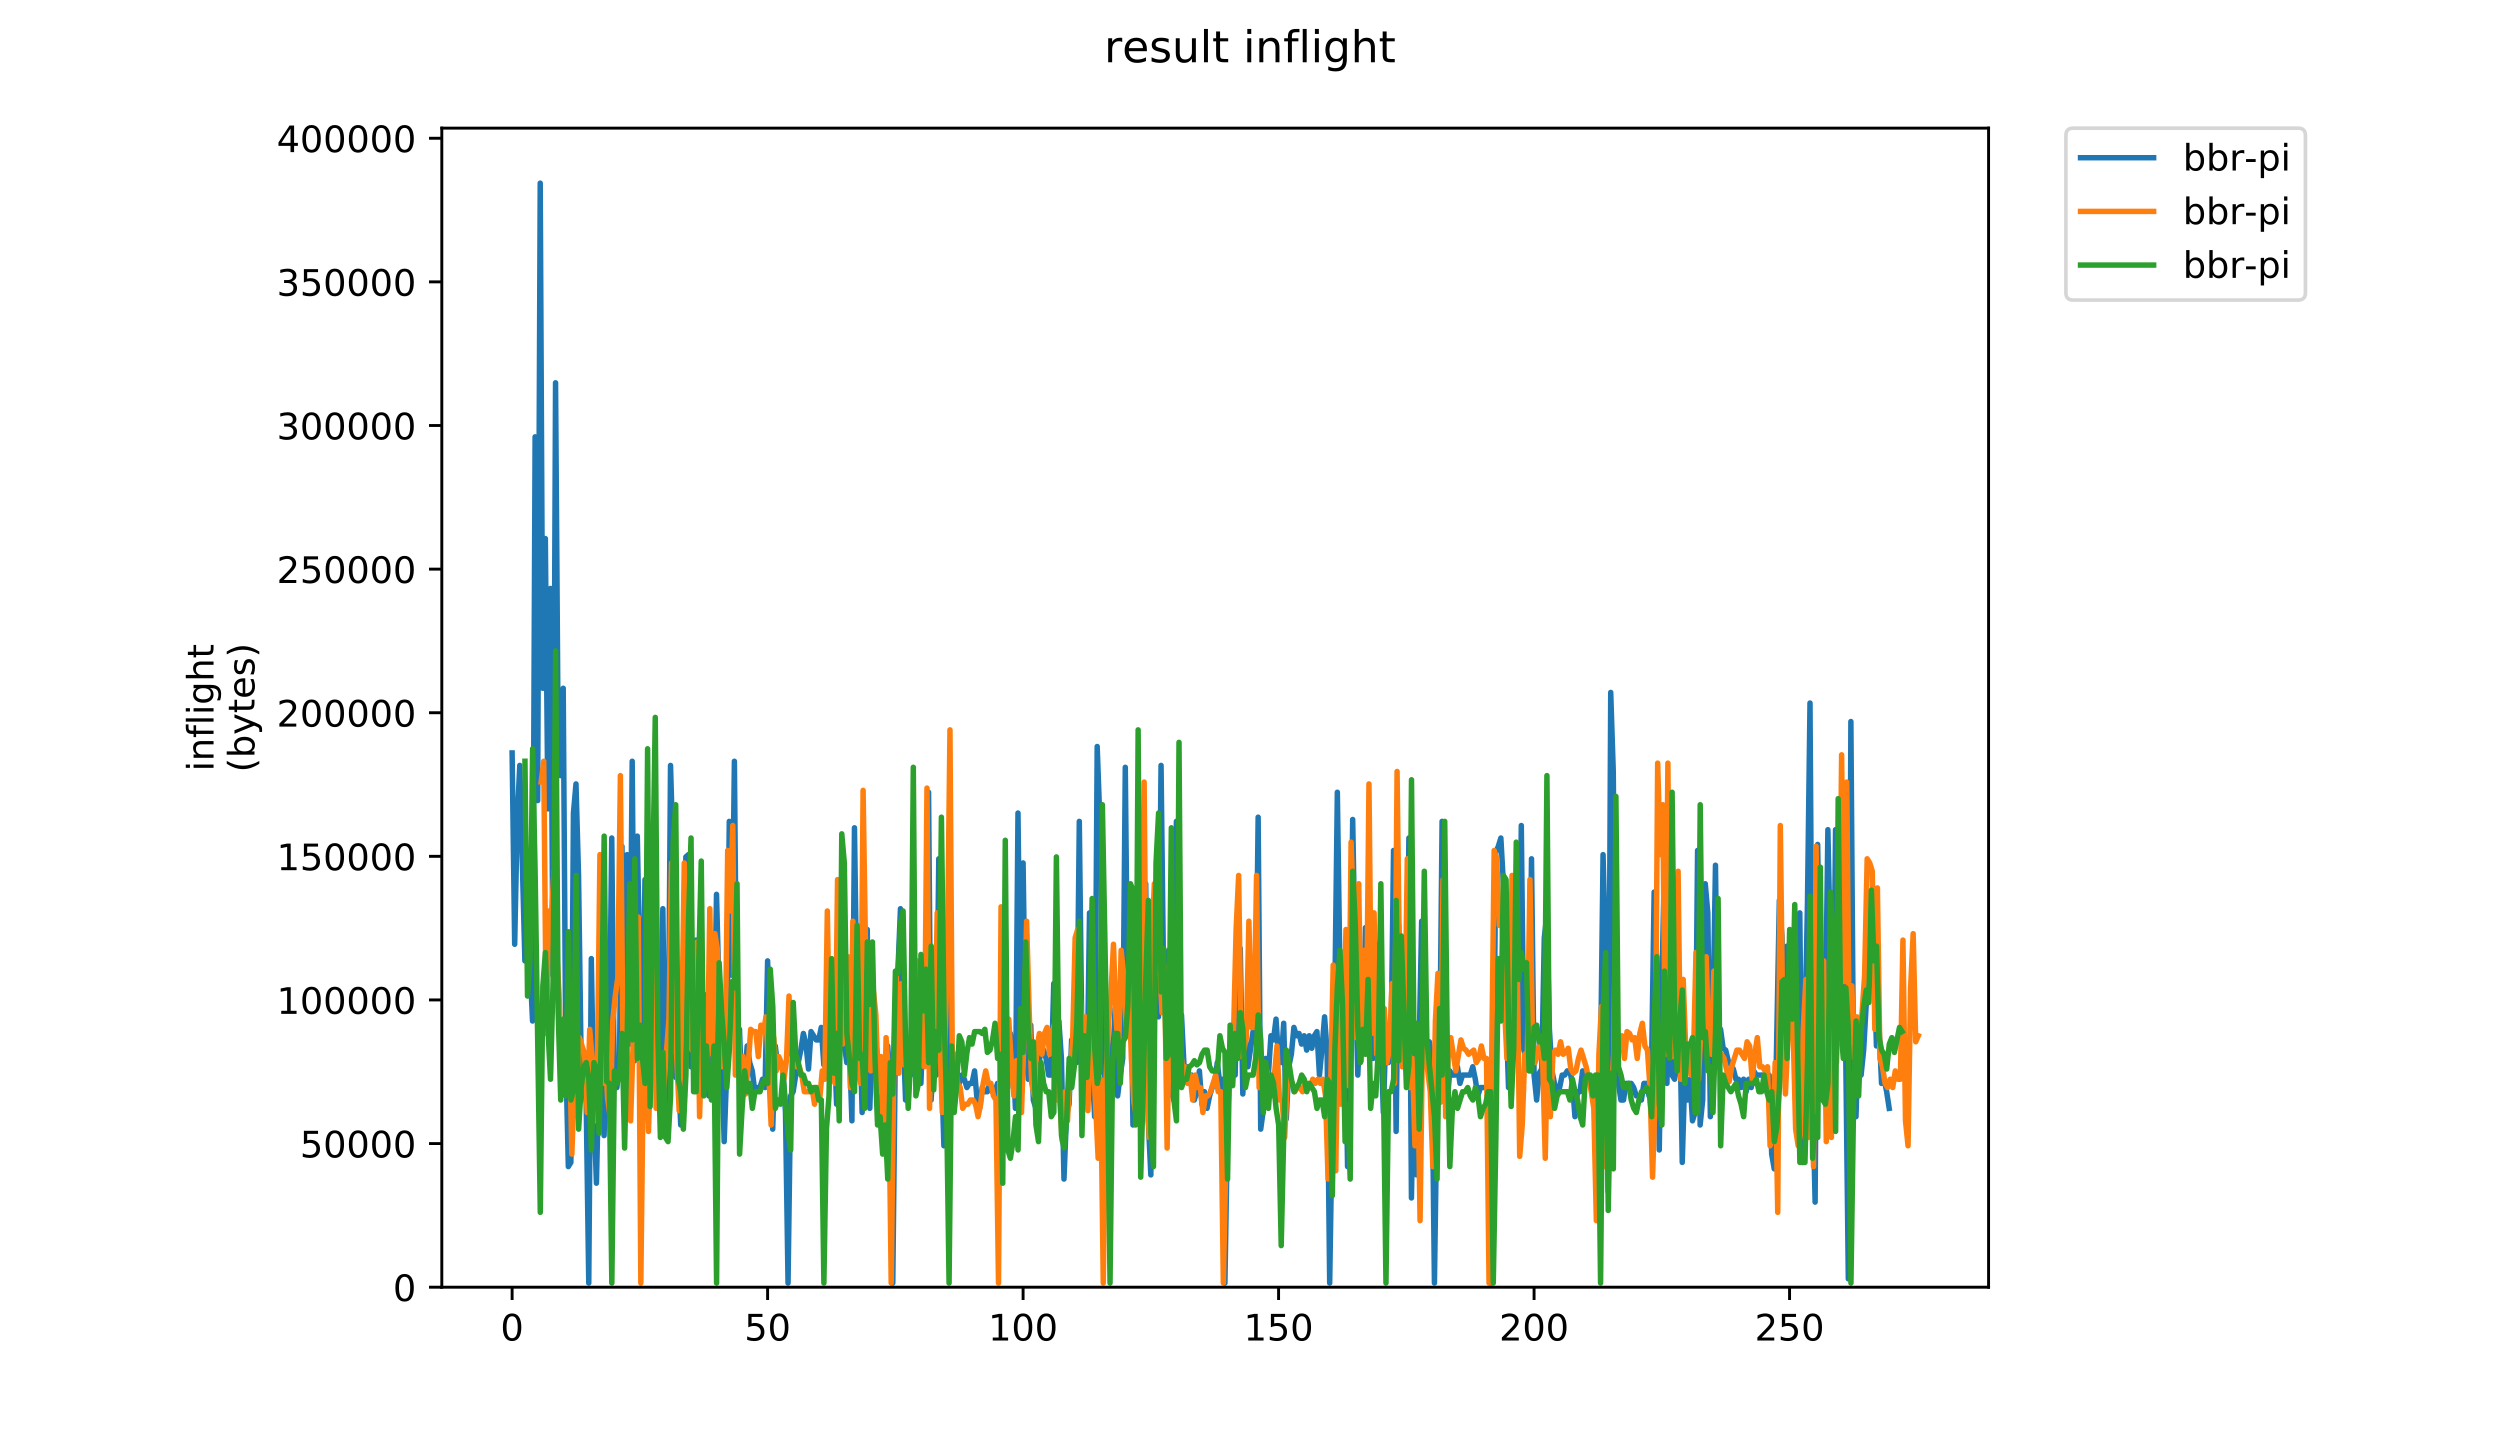 <?xml version="1.0" encoding="utf-8" standalone="no"?>
<!DOCTYPE svg PUBLIC "-//W3C//DTD SVG 1.1//EN"
  "http://www.w3.org/Graphics/SVG/1.1/DTD/svg11.dtd">
<!-- Created with matplotlib (https://matplotlib.org/) -->
<svg height="396pt" version="1.1" viewBox="0 0 684 396" width="684pt" xmlns="http://www.w3.org/2000/svg" xmlns:xlink="http://www.w3.org/1999/xlink">
 <defs>
  <style type="text/css">
*{stroke-linecap:butt;stroke-linejoin:round;}
  </style>
 </defs>
 <g id="figure_1">
  <g id="patch_1">
   <path d="M 0 396 
L 684 396 
L 684 0 
L 0 0 
z
" style="fill:#ffffff;"/>
  </g>
  <g id="axes_1">
   <g id="patch_2">
    <path d="M 120.879 352.174 
L 544.074 352.174 
L 544.074 35.062 
L 120.879 35.062 
z
" style="fill:#ffffff;"/>
   </g>
   <g id="matplotlib.axis_1">
    <g id="xtick_1">
     <g id="line2d_1">
      <defs>
       <path d="M 0 0 
L 0 3.5 
" id="m2374651d9a" style="stroke:#000000;stroke-width:0.8;"/>
      </defs>
      <g>
       <use style="stroke:#000000;stroke-width:0.8;" x="140.115" xlink:href="#m2374651d9a" y="352.174"/>
      </g>
     </g>
     <g id="text_1">
      <!-- 0 -->
      <defs>
       <path d="M 31.781 66.406 
Q 24.172 66.406 20.328 58.906 
Q 16.5 51.422 16.5 36.375 
Q 16.5 21.391 20.328 13.891 
Q 24.172 6.391 31.781 6.391 
Q 39.453 6.391 43.281 13.891 
Q 47.125 21.391 47.125 36.375 
Q 47.125 51.422 43.281 58.906 
Q 39.453 66.406 31.781 66.406 
z
M 31.781 74.219 
Q 44.047 74.219 50.516 64.516 
Q 56.984 54.828 56.984 36.375 
Q 56.984 17.969 50.516 8.266 
Q 44.047 -1.422 31.781 -1.422 
Q 19.531 -1.422 13.062 8.266 
Q 6.594 17.969 6.594 36.375 
Q 6.594 54.828 13.062 64.516 
Q 19.531 74.219 31.781 74.219 
z
" id="DejaVuSans-48"/>
      </defs>
      <g transform="translate(136.933 366.773)scale(0.1 -0.1)">
       <use xlink:href="#DejaVuSans-48"/>
      </g>
     </g>
    </g>
    <g id="xtick_2">
     <g id="line2d_2">
      <g>
       <use style="stroke:#000000;stroke-width:0.8;" x="210.017" xlink:href="#m2374651d9a" y="352.174"/>
      </g>
     </g>
     <g id="text_2">
      <!-- 50 -->
      <defs>
       <path d="M 10.797 72.906 
L 49.516 72.906 
L 49.516 64.594 
L 19.828 64.594 
L 19.828 46.734 
Q 21.969 47.469 24.109 47.828 
Q 26.266 48.188 28.422 48.188 
Q 40.625 48.188 47.75 41.5 
Q 54.891 34.812 54.891 23.391 
Q 54.891 11.625 47.562 5.094 
Q 40.234 -1.422 26.906 -1.422 
Q 22.312 -1.422 17.547 -0.641 
Q 12.797 0.141 7.719 1.703 
L 7.719 11.625 
Q 12.109 9.234 16.797 8.062 
Q 21.484 6.891 26.703 6.891 
Q 35.156 6.891 40.078 11.328 
Q 45.016 15.766 45.016 23.391 
Q 45.016 31 40.078 35.438 
Q 35.156 39.891 26.703 39.891 
Q 22.75 39.891 18.812 39.016 
Q 14.891 38.141 10.797 36.281 
z
" id="DejaVuSans-53"/>
      </defs>
      <g transform="translate(203.654 366.773)scale(0.1 -0.1)">
       <use xlink:href="#DejaVuSans-53"/>
       <use x="63.623" xlink:href="#DejaVuSans-48"/>
      </g>
     </g>
    </g>
    <g id="xtick_3">
     <g id="line2d_3">
      <g>
       <use style="stroke:#000000;stroke-width:0.8;" x="279.918" xlink:href="#m2374651d9a" y="352.174"/>
      </g>
     </g>
     <g id="text_3">
      <!-- 100 -->
      <defs>
       <path d="M 12.406 8.297 
L 28.516 8.297 
L 28.516 63.922 
L 10.984 60.406 
L 10.984 69.391 
L 28.422 72.906 
L 38.281 72.906 
L 38.281 8.297 
L 54.391 8.297 
L 54.391 0 
L 12.406 0 
z
" id="DejaVuSans-49"/>
      </defs>
      <g transform="translate(270.375 366.773)scale(0.1 -0.1)">
       <use xlink:href="#DejaVuSans-49"/>
       <use x="63.623" xlink:href="#DejaVuSans-48"/>
       <use x="127.246" xlink:href="#DejaVuSans-48"/>
      </g>
     </g>
    </g>
    <g id="xtick_4">
     <g id="line2d_4">
      <g>
       <use style="stroke:#000000;stroke-width:0.8;" x="349.82" xlink:href="#m2374651d9a" y="352.174"/>
      </g>
     </g>
     <g id="text_4">
      <!-- 150 -->
      <g transform="translate(340.277 366.773)scale(0.1 -0.1)">
       <use xlink:href="#DejaVuSans-49"/>
       <use x="63.623" xlink:href="#DejaVuSans-53"/>
       <use x="127.246" xlink:href="#DejaVuSans-48"/>
      </g>
     </g>
    </g>
    <g id="xtick_5">
     <g id="line2d_5">
      <g>
       <use style="stroke:#000000;stroke-width:0.8;" x="419.722" xlink:href="#m2374651d9a" y="352.174"/>
      </g>
     </g>
     <g id="text_5">
      <!-- 200 -->
      <defs>
       <path d="M 19.188 8.297 
L 53.609 8.297 
L 53.609 0 
L 7.328 0 
L 7.328 8.297 
Q 12.938 14.109 22.625 23.891 
Q 32.328 33.688 34.812 36.531 
Q 39.547 41.844 41.422 45.531 
Q 43.312 49.219 43.312 52.781 
Q 43.312 58.594 39.234 62.25 
Q 35.156 65.922 28.609 65.922 
Q 23.969 65.922 18.812 64.312 
Q 13.672 62.703 7.812 59.422 
L 7.812 69.391 
Q 13.766 71.781 18.938 73 
Q 24.125 74.219 28.422 74.219 
Q 39.75 74.219 46.484 68.547 
Q 53.219 62.891 53.219 53.422 
Q 53.219 48.922 51.531 44.891 
Q 49.859 40.875 45.406 35.406 
Q 44.188 33.984 37.641 27.219 
Q 31.109 20.453 19.188 8.297 
z
" id="DejaVuSans-50"/>
      </defs>
      <g transform="translate(410.178 366.773)scale(0.1 -0.1)">
       <use xlink:href="#DejaVuSans-50"/>
       <use x="63.623" xlink:href="#DejaVuSans-48"/>
       <use x="127.246" xlink:href="#DejaVuSans-48"/>
      </g>
     </g>
    </g>
    <g id="xtick_6">
     <g id="line2d_6">
      <g>
       <use style="stroke:#000000;stroke-width:0.8;" x="489.624" xlink:href="#m2374651d9a" y="352.174"/>
      </g>
     </g>
     <g id="text_6">
      <!-- 250 -->
      <g transform="translate(480.08 366.773)scale(0.1 -0.1)">
       <use xlink:href="#DejaVuSans-50"/>
       <use x="63.623" xlink:href="#DejaVuSans-53"/>
       <use x="127.246" xlink:href="#DejaVuSans-48"/>
      </g>
     </g>
    </g>
   </g>
   <g id="matplotlib.axis_2">
    <g id="ytick_1">
     <g id="line2d_7">
      <defs>
       <path d="M 0 0 
L -3.5 0 
" id="m560fb42357" style="stroke:#000000;stroke-width:0.8;"/>
      </defs>
      <g>
       <use style="stroke:#000000;stroke-width:0.8;" x="120.879" xlink:href="#m560fb42357" y="352.174"/>
      </g>
     </g>
     <g id="text_7">
      <!-- 0 -->
      <g transform="translate(107.516 355.973)scale(0.1 -0.1)">
       <use xlink:href="#DejaVuSans-48"/>
      </g>
     </g>
    </g>
    <g id="ytick_2">
     <g id="line2d_8">
      <g>
       <use style="stroke:#000000;stroke-width:0.8;" x="120.879" xlink:href="#m560fb42357" y="312.881"/>
      </g>
     </g>
     <g id="text_8">
      <!-- 50000 -->
      <g transform="translate(82.066 316.68)scale(0.1 -0.1)">
       <use xlink:href="#DejaVuSans-53"/>
       <use x="63.623" xlink:href="#DejaVuSans-48"/>
       <use x="127.246" xlink:href="#DejaVuSans-48"/>
       <use x="190.869" xlink:href="#DejaVuSans-48"/>
       <use x="254.492" xlink:href="#DejaVuSans-48"/>
      </g>
     </g>
    </g>
    <g id="ytick_3">
     <g id="line2d_9">
      <g>
       <use style="stroke:#000000;stroke-width:0.8;" x="120.879" xlink:href="#m560fb42357" y="273.588"/>
      </g>
     </g>
     <g id="text_9">
      <!-- 100000 -->
      <g transform="translate(75.704 277.387)scale(0.1 -0.1)">
       <use xlink:href="#DejaVuSans-49"/>
       <use x="63.623" xlink:href="#DejaVuSans-48"/>
       <use x="127.246" xlink:href="#DejaVuSans-48"/>
       <use x="190.869" xlink:href="#DejaVuSans-48"/>
       <use x="254.492" xlink:href="#DejaVuSans-48"/>
       <use x="318.115" xlink:href="#DejaVuSans-48"/>
      </g>
     </g>
    </g>
    <g id="ytick_4">
     <g id="line2d_10">
      <g>
       <use style="stroke:#000000;stroke-width:0.8;" x="120.879" xlink:href="#m560fb42357" y="234.295"/>
      </g>
     </g>
     <g id="text_10">
      <!-- 150000 -->
      <g transform="translate(75.704 238.095)scale(0.1 -0.1)">
       <use xlink:href="#DejaVuSans-49"/>
       <use x="63.623" xlink:href="#DejaVuSans-53"/>
       <use x="127.246" xlink:href="#DejaVuSans-48"/>
       <use x="190.869" xlink:href="#DejaVuSans-48"/>
       <use x="254.492" xlink:href="#DejaVuSans-48"/>
       <use x="318.115" xlink:href="#DejaVuSans-48"/>
      </g>
     </g>
    </g>
    <g id="ytick_5">
     <g id="line2d_11">
      <g>
       <use style="stroke:#000000;stroke-width:0.8;" x="120.879" xlink:href="#m560fb42357" y="195.002"/>
      </g>
     </g>
     <g id="text_11">
      <!-- 200000 -->
      <g transform="translate(75.704 198.802)scale(0.1 -0.1)">
       <use xlink:href="#DejaVuSans-50"/>
       <use x="63.623" xlink:href="#DejaVuSans-48"/>
       <use x="127.246" xlink:href="#DejaVuSans-48"/>
       <use x="190.869" xlink:href="#DejaVuSans-48"/>
       <use x="254.492" xlink:href="#DejaVuSans-48"/>
       <use x="318.115" xlink:href="#DejaVuSans-48"/>
      </g>
     </g>
    </g>
    <g id="ytick_6">
     <g id="line2d_12">
      <g>
       <use style="stroke:#000000;stroke-width:0.8;" x="120.879" xlink:href="#m560fb42357" y="155.709"/>
      </g>
     </g>
     <g id="text_12">
      <!-- 250000 -->
      <g transform="translate(75.704 159.509)scale(0.1 -0.1)">
       <use xlink:href="#DejaVuSans-50"/>
       <use x="63.623" xlink:href="#DejaVuSans-53"/>
       <use x="127.246" xlink:href="#DejaVuSans-48"/>
       <use x="190.869" xlink:href="#DejaVuSans-48"/>
       <use x="254.492" xlink:href="#DejaVuSans-48"/>
       <use x="318.115" xlink:href="#DejaVuSans-48"/>
      </g>
     </g>
    </g>
    <g id="ytick_7">
     <g id="line2d_13">
      <g>
       <use style="stroke:#000000;stroke-width:0.8;" x="120.879" xlink:href="#m560fb42357" y="116.416"/>
      </g>
     </g>
     <g id="text_13">
      <!-- 300000 -->
      <defs>
       <path d="M 40.578 39.312 
Q 47.656 37.797 51.625 33 
Q 55.609 28.219 55.609 21.188 
Q 55.609 10.406 48.188 4.484 
Q 40.766 -1.422 27.094 -1.422 
Q 22.516 -1.422 17.656 -0.516 
Q 12.797 0.391 7.625 2.203 
L 7.625 11.719 
Q 11.719 9.328 16.594 8.109 
Q 21.484 6.891 26.812 6.891 
Q 36.078 6.891 40.938 10.547 
Q 45.797 14.203 45.797 21.188 
Q 45.797 27.641 41.281 31.266 
Q 36.766 34.906 28.719 34.906 
L 20.219 34.906 
L 20.219 43.016 
L 29.109 43.016 
Q 36.375 43.016 40.234 45.922 
Q 44.094 48.828 44.094 54.297 
Q 44.094 59.906 40.109 62.906 
Q 36.141 65.922 28.719 65.922 
Q 24.656 65.922 20.016 65.031 
Q 15.375 64.156 9.812 62.312 
L 9.812 71.094 
Q 15.438 72.656 20.344 73.438 
Q 25.25 74.219 29.594 74.219 
Q 40.828 74.219 47.359 69.109 
Q 53.906 64.016 53.906 55.328 
Q 53.906 49.266 50.438 45.094 
Q 46.969 40.922 40.578 39.312 
z
" id="DejaVuSans-51"/>
      </defs>
      <g transform="translate(75.704 120.216)scale(0.1 -0.1)">
       <use xlink:href="#DejaVuSans-51"/>
       <use x="63.623" xlink:href="#DejaVuSans-48"/>
       <use x="127.246" xlink:href="#DejaVuSans-48"/>
       <use x="190.869" xlink:href="#DejaVuSans-48"/>
       <use x="254.492" xlink:href="#DejaVuSans-48"/>
       <use x="318.115" xlink:href="#DejaVuSans-48"/>
      </g>
     </g>
    </g>
    <g id="ytick_8">
     <g id="line2d_14">
      <g>
       <use style="stroke:#000000;stroke-width:0.8;" x="120.879" xlink:href="#m560fb42357" y="77.124"/>
      </g>
     </g>
     <g id="text_14">
      <!-- 350000 -->
      <g transform="translate(75.704 80.923)scale(0.1 -0.1)">
       <use xlink:href="#DejaVuSans-51"/>
       <use x="63.623" xlink:href="#DejaVuSans-53"/>
       <use x="127.246" xlink:href="#DejaVuSans-48"/>
       <use x="190.869" xlink:href="#DejaVuSans-48"/>
       <use x="254.492" xlink:href="#DejaVuSans-48"/>
       <use x="318.115" xlink:href="#DejaVuSans-48"/>
      </g>
     </g>
    </g>
    <g id="ytick_9">
     <g id="line2d_15">
      <g>
       <use style="stroke:#000000;stroke-width:0.8;" x="120.879" xlink:href="#m560fb42357" y="37.831"/>
      </g>
     </g>
     <g id="text_15">
      <!-- 400000 -->
      <defs>
       <path d="M 37.797 64.312 
L 12.891 25.391 
L 37.797 25.391 
z
M 35.203 72.906 
L 47.609 72.906 
L 47.609 25.391 
L 58.016 25.391 
L 58.016 17.188 
L 47.609 17.188 
L 47.609 0 
L 37.797 0 
L 37.797 17.188 
L 4.891 17.188 
L 4.891 26.703 
z
" id="DejaVuSans-52"/>
      </defs>
      <g transform="translate(75.704 41.63)scale(0.1 -0.1)">
       <use xlink:href="#DejaVuSans-52"/>
       <use x="63.623" xlink:href="#DejaVuSans-48"/>
       <use x="127.246" xlink:href="#DejaVuSans-48"/>
       <use x="190.869" xlink:href="#DejaVuSans-48"/>
       <use x="254.492" xlink:href="#DejaVuSans-48"/>
       <use x="318.115" xlink:href="#DejaVuSans-48"/>
      </g>
     </g>
    </g>
    <g id="text_16">
     <!-- inflight -->
     <defs>
      <path d="M 9.422 54.688 
L 18.406 54.688 
L 18.406 0 
L 9.422 0 
z
M 9.422 75.984 
L 18.406 75.984 
L 18.406 64.594 
L 9.422 64.594 
z
" id="DejaVuSans-105"/>
      <path d="M 54.891 33.016 
L 54.891 0 
L 45.906 0 
L 45.906 32.719 
Q 45.906 40.484 42.875 44.328 
Q 39.844 48.188 33.797 48.188 
Q 26.516 48.188 22.312 43.547 
Q 18.109 38.922 18.109 30.906 
L 18.109 0 
L 9.078 0 
L 9.078 54.688 
L 18.109 54.688 
L 18.109 46.188 
Q 21.344 51.125 25.703 53.562 
Q 30.078 56 35.797 56 
Q 45.219 56 50.047 50.172 
Q 54.891 44.344 54.891 33.016 
z
" id="DejaVuSans-110"/>
      <path d="M 37.109 75.984 
L 37.109 68.5 
L 28.516 68.5 
Q 23.688 68.5 21.797 66.547 
Q 19.922 64.594 19.922 59.516 
L 19.922 54.688 
L 34.719 54.688 
L 34.719 47.703 
L 19.922 47.703 
L 19.922 0 
L 10.891 0 
L 10.891 47.703 
L 2.297 47.703 
L 2.297 54.688 
L 10.891 54.688 
L 10.891 58.5 
Q 10.891 67.625 15.141 71.797 
Q 19.391 75.984 28.609 75.984 
z
" id="DejaVuSans-102"/>
      <path d="M 9.422 75.984 
L 18.406 75.984 
L 18.406 0 
L 9.422 0 
z
" id="DejaVuSans-108"/>
      <path d="M 45.406 27.984 
Q 45.406 37.75 41.375 43.109 
Q 37.359 48.484 30.078 48.484 
Q 22.859 48.484 18.828 43.109 
Q 14.797 37.75 14.797 27.984 
Q 14.797 18.266 18.828 12.891 
Q 22.859 7.516 30.078 7.516 
Q 37.359 7.516 41.375 12.891 
Q 45.406 18.266 45.406 27.984 
z
M 54.391 6.781 
Q 54.391 -7.172 48.188 -13.984 
Q 42 -20.797 29.203 -20.797 
Q 24.469 -20.797 20.266 -20.094 
Q 16.062 -19.391 12.109 -17.922 
L 12.109 -9.188 
Q 16.062 -11.328 19.922 -12.344 
Q 23.781 -13.375 27.781 -13.375 
Q 36.625 -13.375 41.016 -8.766 
Q 45.406 -4.156 45.406 5.172 
L 45.406 9.625 
Q 42.625 4.781 38.281 2.391 
Q 33.938 0 27.875 0 
Q 17.828 0 11.672 7.656 
Q 5.516 15.328 5.516 27.984 
Q 5.516 40.672 11.672 48.328 
Q 17.828 56 27.875 56 
Q 33.938 56 38.281 53.609 
Q 42.625 51.219 45.406 46.391 
L 45.406 54.688 
L 54.391 54.688 
z
" id="DejaVuSans-103"/>
      <path d="M 54.891 33.016 
L 54.891 0 
L 45.906 0 
L 45.906 32.719 
Q 45.906 40.484 42.875 44.328 
Q 39.844 48.188 33.797 48.188 
Q 26.516 48.188 22.312 43.547 
Q 18.109 38.922 18.109 30.906 
L 18.109 0 
L 9.078 0 
L 9.078 75.984 
L 18.109 75.984 
L 18.109 46.188 
Q 21.344 51.125 25.703 53.562 
Q 30.078 56 35.797 56 
Q 45.219 56 50.047 50.172 
Q 54.891 44.344 54.891 33.016 
z
" id="DejaVuSans-104"/>
      <path d="M 18.312 70.219 
L 18.312 54.688 
L 36.812 54.688 
L 36.812 47.703 
L 18.312 47.703 
L 18.312 18.016 
Q 18.312 11.328 20.141 9.422 
Q 21.969 7.516 27.594 7.516 
L 36.812 7.516 
L 36.812 0 
L 27.594 0 
Q 17.188 0 13.234 3.875 
Q 9.281 7.766 9.281 18.016 
L 9.281 47.703 
L 2.688 47.703 
L 2.688 54.688 
L 9.281 54.688 
L 9.281 70.219 
z
" id="DejaVuSans-116"/>
     </defs>
     <g transform="translate(58.426 211.018)rotate(-90)scale(0.1 -0.1)">
      <use xlink:href="#DejaVuSans-105"/>
      <use x="27.783" xlink:href="#DejaVuSans-110"/>
      <use x="91.162" xlink:href="#DejaVuSans-102"/>
      <use x="126.367" xlink:href="#DejaVuSans-108"/>
      <use x="154.15" xlink:href="#DejaVuSans-105"/>
      <use x="181.934" xlink:href="#DejaVuSans-103"/>
      <use x="245.41" xlink:href="#DejaVuSans-104"/>
      <use x="308.789" xlink:href="#DejaVuSans-116"/>
     </g>
     <!-- (bytes) -->
     <defs>
      <path d="M 31 75.875 
Q 24.469 64.656 21.281 53.656 
Q 18.109 42.672 18.109 31.391 
Q 18.109 20.125 21.312 9.062 
Q 24.516 -2 31 -13.188 
L 23.188 -13.188 
Q 15.875 -1.703 12.234 9.375 
Q 8.594 20.453 8.594 31.391 
Q 8.594 42.281 12.203 53.312 
Q 15.828 64.359 23.188 75.875 
z
" id="DejaVuSans-40"/>
      <path d="M 48.688 27.297 
Q 48.688 37.203 44.609 42.844 
Q 40.531 48.484 33.406 48.484 
Q 26.266 48.484 22.188 42.844 
Q 18.109 37.203 18.109 27.297 
Q 18.109 17.391 22.188 11.75 
Q 26.266 6.109 33.406 6.109 
Q 40.531 6.109 44.609 11.75 
Q 48.688 17.391 48.688 27.297 
z
M 18.109 46.391 
Q 20.953 51.266 25.266 53.625 
Q 29.594 56 35.594 56 
Q 45.562 56 51.781 48.094 
Q 58.016 40.188 58.016 27.297 
Q 58.016 14.406 51.781 6.484 
Q 45.562 -1.422 35.594 -1.422 
Q 29.594 -1.422 25.266 0.953 
Q 20.953 3.328 18.109 8.203 
L 18.109 0 
L 9.078 0 
L 9.078 75.984 
L 18.109 75.984 
z
" id="DejaVuSans-98"/>
      <path d="M 32.172 -5.078 
Q 28.375 -14.844 24.75 -17.812 
Q 21.141 -20.797 15.094 -20.797 
L 7.906 -20.797 
L 7.906 -13.281 
L 13.188 -13.281 
Q 16.891 -13.281 18.938 -11.516 
Q 21 -9.766 23.484 -3.219 
L 25.094 0.875 
L 2.984 54.688 
L 12.5 54.688 
L 29.594 11.922 
L 46.688 54.688 
L 56.203 54.688 
z
" id="DejaVuSans-121"/>
      <path d="M 56.203 29.594 
L 56.203 25.203 
L 14.891 25.203 
Q 15.484 15.922 20.484 11.062 
Q 25.484 6.203 34.422 6.203 
Q 39.594 6.203 44.453 7.469 
Q 49.312 8.734 54.109 11.281 
L 54.109 2.781 
Q 49.266 0.734 44.188 -0.344 
Q 39.109 -1.422 33.891 -1.422 
Q 20.797 -1.422 13.156 6.188 
Q 5.516 13.812 5.516 26.812 
Q 5.516 40.234 12.766 48.109 
Q 20.016 56 32.328 56 
Q 43.359 56 49.781 48.891 
Q 56.203 41.797 56.203 29.594 
z
M 47.219 32.234 
Q 47.125 39.594 43.094 43.984 
Q 39.062 48.391 32.422 48.391 
Q 24.906 48.391 20.391 44.141 
Q 15.875 39.891 15.188 32.172 
z
" id="DejaVuSans-101"/>
      <path d="M 44.281 53.078 
L 44.281 44.578 
Q 40.484 46.531 36.375 47.5 
Q 32.281 48.484 27.875 48.484 
Q 21.188 48.484 17.844 46.438 
Q 14.5 44.391 14.5 40.281 
Q 14.5 37.156 16.891 35.375 
Q 19.281 33.594 26.516 31.984 
L 29.594 31.297 
Q 39.156 29.25 43.188 25.516 
Q 47.219 21.781 47.219 15.094 
Q 47.219 7.469 41.188 3.016 
Q 35.156 -1.422 24.609 -1.422 
Q 20.219 -1.422 15.453 -0.562 
Q 10.688 0.297 5.422 2 
L 5.422 11.281 
Q 10.406 8.688 15.234 7.391 
Q 20.062 6.109 24.812 6.109 
Q 31.156 6.109 34.562 8.281 
Q 37.984 10.453 37.984 14.406 
Q 37.984 18.062 35.516 20.016 
Q 33.062 21.969 24.703 23.781 
L 21.578 24.516 
Q 13.234 26.266 9.516 29.906 
Q 5.812 33.547 5.812 39.891 
Q 5.812 47.609 11.281 51.797 
Q 16.75 56 26.812 56 
Q 31.781 56 36.172 55.266 
Q 40.578 54.547 44.281 53.078 
z
" id="DejaVuSans-115"/>
      <path d="M 8.016 75.875 
L 15.828 75.875 
Q 23.141 64.359 26.781 53.312 
Q 30.422 42.281 30.422 31.391 
Q 30.422 20.453 26.781 9.375 
Q 23.141 -1.703 15.828 -13.188 
L 8.016 -13.188 
Q 14.5 -2 17.703 9.062 
Q 20.906 20.125 20.906 31.391 
Q 20.906 42.672 17.703 53.656 
Q 14.5 64.656 8.016 75.875 
z
" id="DejaVuSans-41"/>
     </defs>
     <g transform="translate(69.624 211.295)rotate(-90)scale(0.1 -0.1)">
      <use xlink:href="#DejaVuSans-40"/>
      <use x="39.014" xlink:href="#DejaVuSans-98"/>
      <use x="102.49" xlink:href="#DejaVuSans-121"/>
      <use x="161.67" xlink:href="#DejaVuSans-116"/>
      <use x="200.879" xlink:href="#DejaVuSans-101"/>
      <use x="262.402" xlink:href="#DejaVuSans-115"/>
      <use x="314.502" xlink:href="#DejaVuSans-41"/>
     </g>
    </g>
   </g>
   <g id="line2d_16">
    <path clip-path="url(#p55912f25ed)" d="M 140.115 206.004 
L 140.814 258.349 
L 141.513 224.211 
L 142.212 209.418 
L 143.61 262.901 
L 144.309 256.073 
L 145.008 264.554 
L 145.707 279.347 
L 146.406 119.522 
L 147.105 219.037 
L 147.804 50.109 
L 148.503 188.313 
L 149.202 147.348 
L 149.901 221.313 
L 150.6 161.003 
L 151.299 266.83 
L 151.998 104.729 
L 152.697 200.83 
L 153.396 212.21 
L 154.095 188.313 
L 154.794 288.45 
L 155.493 319.174 
L 156.192 318.036 
L 156.891 222.451 
L 157.59 214.485 
L 158.289 239.52 
L 158.988 289.588 
L 159.687 291.864 
L 160.386 302.106 
L 161.085 351.036 
L 161.784 262.278 
L 162.483 303.243 
L 163.182 323.726 
L 163.881 293.002 
L 164.58 254.313 
L 165.279 310.693 
L 165.978 285.037 
L 166.677 289.073 
L 167.376 229.278 
L 168.075 297.554 
L 168.775 297.554 
L 169.474 290.726 
L 170.173 231.554 
L 170.872 290.726 
L 171.571 233.83 
L 172.27 285.659 
L 172.969 208.28 
L 173.668 290.211 
L 174.367 228.763 
L 175.066 265.176 
L 175.765 288.45 
L 176.464 240.658 
L 177.163 295.9 
L 177.862 236.106 
L 178.561 231.554 
L 179.26 279.347 
L 179.959 299.83 
L 180.658 281.107 
L 181.357 248.623 
L 182.056 305.519 
L 182.755 299.314 
L 183.454 209.418 
L 184.153 233.315 
L 184.852 294.762 
L 185.551 293.002 
L 186.25 307.795 
L 186.949 286.797 
L 187.648 234.453 
L 188.347 233.83 
L 189.046 291.864 
L 189.745 282.245 
L 190.444 257.211 
L 191.143 261.763 
L 191.842 299.83 
L 192.541 272.004 
L 193.939 299.83 
L 194.638 278.832 
L 195.337 287.935 
L 196.036 244.694 
L 196.735 271.382 
L 197.434 288.45 
L 198.133 312.347 
L 198.832 293.002 
L 199.531 224.727 
L 200.23 266.83 
L 200.929 208.28 
L 201.628 286.175 
L 202.327 281.623 
L 203.026 300.968 
L 203.725 295.278 
L 204.424 286.175 
L 205.123 290.726 
L 205.822 293.002 
L 206.522 298.692 
L 207.221 297.554 
L 207.92 297.554 
L 208.619 295.278 
L 209.318 297.554 
L 210.017 262.901 
L 210.716 283.383 
L 211.415 308.933 
L 212.114 286.175 
L 212.813 291.864 
L 213.512 290.726 
L 214.211 293.002 
L 214.91 304.381 
L 215.609 351.036 
L 216.308 299.83 
L 217.007 298.692 
L 217.706 294.14 
L 219.104 287.313 
L 219.803 282.761 
L 220.502 285.659 
L 221.201 292.487 
L 221.9 282.245 
L 223.298 284.521 
L 223.997 284.521 
L 224.696 281.107 
L 225.395 291.349 
L 226.094 287.935 
L 226.793 274.795 
L 227.492 283.383 
L 228.191 283.383 
L 228.89 302.106 
L 229.589 291.864 
L 230.288 264.554 
L 230.987 285.659 
L 231.686 290.726 
L 232.385 285.659 
L 233.084 306.657 
L 233.783 226.487 
L 234.482 275.933 
L 235.181 278.832 
L 235.88 304.381 
L 236.579 261.14 
L 237.278 254.313 
L 237.977 303.243 
L 238.676 282.245 
L 239.375 283.383 
L 240.074 289.073 
L 240.773 304.381 
L 241.472 291.349 
L 242.171 314.623 
L 242.87 286.175 
L 243.569 295.278 
L 244.269 351.036 
L 244.968 286.797 
L 245.667 265.692 
L 246.366 248.623 
L 247.065 282.245 
L 247.764 300.968 
L 248.463 287.313 
L 249.162 294.14 
L 249.861 293.002 
L 250.56 291.349 
L 251.259 285.037 
L 251.958 296.416 
L 252.657 278.209 
L 253.356 288.45 
L 254.055 216.761 
L 254.754 300.968 
L 255.453 288.45 
L 256.152 294.14 
L 256.851 234.968 
L 257.55 290.726 
L 258.249 313.485 
L 258.948 312.347 
L 259.647 254.313 
L 260.346 286.175 
L 261.045 303.243 
L 261.744 293.002 
L 262.443 296.416 
L 263.142 294.14 
L 263.841 295.278 
L 264.54 297.554 
L 265.239 296.416 
L 265.938 296.416 
L 266.637 293.002 
L 267.336 300.968 
L 268.035 303.243 
L 268.734 297.554 
L 269.433 298.692 
L 270.132 298.692 
L 270.831 296.416 
L 271.53 298.692 
L 272.229 298.692 
L 272.928 296.416 
L 273.627 320.312 
L 274.326 279.347 
L 275.025 275.418 
L 275.724 297.554 
L 276.423 282.761 
L 277.122 287.935 
L 277.821 303.243 
L 278.52 222.451 
L 279.219 282.761 
L 279.918 236.106 
L 280.617 285.659 
L 281.316 295.278 
L 282.016 280.485 
L 282.715 300.968 
L 283.414 303.243 
L 284.113 291.864 
L 284.812 287.313 
L 285.511 287.313 
L 286.21 289.588 
L 286.909 294.14 
L 287.608 294.14 
L 288.307 269.106 
L 289.006 278.832 
L 289.705 279.347 
L 290.404 289.588 
L 291.103 322.588 
L 291.802 305.004 
L 292.501 302.106 
L 293.2 284.521 
L 293.899 283.899 
L 294.598 290.726 
L 295.297 224.727 
L 295.996 283.899 
L 296.695 300.968 
L 297.394 298.692 
L 298.093 249.761 
L 298.792 291.864 
L 299.491 305.519 
L 300.19 204.244 
L 301.588 242.933 
L 302.287 297.554 
L 302.986 280.485 
L 303.685 302.106 
L 304.384 291.864 
L 305.083 275.933 
L 305.782 299.83 
L 306.481 294.14 
L 307.18 289.588 
L 307.879 209.934 
L 308.578 279.347 
L 309.277 256.589 
L 309.976 307.795 
L 310.675 297.038 
L 311.374 306.657 
L 312.073 307.795 
L 312.772 264.039 
L 313.471 241.796 
L 314.17 306.657 
L 314.869 321.45 
L 315.568 256.073 
L 316.267 241.28 
L 316.966 278.209 
L 317.665 209.418 
L 318.364 267.968 
L 319.063 271.382 
L 319.763 260.002 
L 320.462 298.692 
L 321.161 300.968 
L 321.86 224.727 
L 322.559 285.659 
L 323.258 277.694 
L 323.957 291.864 
L 324.656 291.864 
L 325.355 296.416 
L 326.054 294.14 
L 326.753 300.968 
L 327.452 298.692 
L 328.151 293.002 
L 328.85 302.106 
L 329.549 298.692 
L 330.248 303.243 
L 330.947 299.83 
L 331.646 297.554 
L 332.345 296.416 
L 333.044 290.726 
L 333.743 296.416 
L 334.442 295.278 
L 335.141 351.036 
L 335.84 308.933 
L 336.539 285.659 
L 337.238 282.761 
L 337.937 294.14 
L 338.636 261.14 
L 339.335 259.487 
L 340.034 299.314 
L 340.733 283.899 
L 341.432 291.864 
L 342.83 282.245 
L 343.529 282.245 
L 344.228 223.589 
L 344.927 308.933 
L 345.626 303.866 
L 346.325 289.588 
L 347.024 294.14 
L 347.723 283.383 
L 348.422 284.521 
L 349.121 278.832 
L 349.82 289.588 
L 350.519 290.726 
L 351.218 279.969 
L 351.917 306.142 
L 352.616 291.864 
L 353.315 288.45 
L 354.014 281.107 
L 354.713 283.383 
L 355.412 282.761 
L 356.111 285.659 
L 356.81 283.383 
L 357.51 287.313 
L 358.209 283.383 
L 358.908 286.797 
L 359.607 283.383 
L 360.306 282.245 
L 361.005 294.14 
L 361.704 286.797 
L 362.403 278.209 
L 363.102 287.935 
L 363.801 351.036 
L 364.5 306.657 
L 365.199 273.142 
L 365.898 216.761 
L 366.597 265.176 
L 367.296 295.278 
L 367.995 274.795 
L 368.694 319.174 
L 369.393 284.521 
L 370.092 224.211 
L 370.791 263.416 
L 371.49 294.14 
L 372.189 279.347 
L 372.888 285.659 
L 373.587 253.797 
L 374.286 279.969 
L 374.985 265.176 
L 375.684 289.588 
L 376.383 275.933 
L 377.082 258.349 
L 378.48 304.381 
L 379.179 282.245 
L 379.878 290.726 
L 380.577 286.797 
L 381.276 232.692 
L 381.975 309.555 
L 382.674 253.175 
L 383.373 280.485 
L 384.072 287.935 
L 384.771 291.864 
L 385.47 229.278 
L 386.169 327.762 
L 386.868 288.45 
L 387.567 321.45 
L 388.965 252.037 
L 389.664 285.037 
L 390.363 290.726 
L 391.062 285.037 
L 391.761 289.588 
L 392.46 351.036 
L 393.159 302.106 
L 393.858 294.14 
L 394.557 224.727 
L 395.257 269.106 
L 395.956 301.59 
L 396.655 293.002 
L 397.354 294.14 
L 398.053 294.14 
L 398.752 291.864 
L 399.451 296.416 
L 400.15 294.14 
L 402.247 294.14 
L 402.946 291.864 
L 403.645 295.278 
L 404.344 299.83 
L 405.043 297.554 
L 407.14 297.554 
L 407.839 351.036 
L 408.538 313.485 
L 409.237 233.315 
L 409.936 231.554 
L 410.635 229.278 
L 411.334 241.796 
L 412.033 276.556 
L 412.732 297.554 
L 413.431 294.14 
L 414.13 260.002 
L 414.829 282.245 
L 415.528 285.037 
L 416.227 225.865 
L 416.926 287.313 
L 417.625 289.588 
L 418.324 288.45 
L 419.023 234.968 
L 419.722 294.14 
L 420.421 300.968 
L 421.12 293.625 
L 421.819 292.487 
L 422.518 256.589 
L 423.217 250.383 
L 423.916 281.623 
L 424.615 293.002 
L 425.314 296.416 
L 426.013 298.692 
L 426.712 297.554 
L 427.411 294.14 
L 428.11 294.14 
L 428.809 293.002 
L 429.508 293.002 
L 430.207 296.416 
L 430.906 305.519 
L 431.605 298.692 
L 432.304 298.692 
L 433.003 293.002 
L 433.703 294.14 
L 434.402 294.14 
L 435.101 296.416 
L 435.8 297.554 
L 436.499 299.83 
L 437.198 315.761 
L 437.897 291.864 
L 438.596 233.83 
L 439.295 261.14 
L 439.994 326.002 
L 440.693 189.451 
L 441.392 211.072 
L 442.091 294.14 
L 442.79 296.416 
L 443.489 300.968 
L 444.188 300.968 
L 444.887 296.416 
L 446.285 296.416 
L 446.984 297.554 
L 447.683 299.83 
L 448.382 299.83 
L 449.081 300.968 
L 449.78 296.416 
L 450.479 296.416 
L 451.178 299.83 
L 451.877 290.726 
L 452.576 244.071 
L 453.275 263.416 
L 453.974 314.623 
L 454.673 270.244 
L 455.372 237.244 
L 456.071 296.416 
L 456.77 260.002 
L 457.469 294.14 
L 458.168 295.278 
L 458.867 290.726 
L 459.566 278.209 
L 460.265 318.036 
L 460.964 294.14 
L 461.663 300.968 
L 462.362 295.278 
L 463.061 306.657 
L 463.76 304.381 
L 464.459 232.692 
L 465.158 307.795 
L 465.857 300.968 
L 466.556 241.796 
L 467.255 249.761 
L 467.954 305.519 
L 468.653 278.832 
L 469.352 236.728 
L 470.051 291.864 
L 470.75 281.623 
L 471.45 286.797 
L 472.149 287.313 
L 472.848 290.211 
L 474.246 292.487 
L 474.945 295.278 
L 475.644 295.278 
L 476.343 297.554 
L 477.042 295.278 
L 477.741 298.692 
L 478.44 295.278 
L 479.139 297.554 
L 479.838 293.002 
L 480.537 294.14 
L 484.032 294.14 
L 484.731 315.761 
L 485.43 319.797 
L 486.828 246.347 
L 487.527 256.073 
L 488.226 288.45 
L 488.925 258.864 
L 489.624 279.969 
L 490.323 264.039 
L 491.022 287.935 
L 491.721 303.243 
L 492.42 249.761 
L 493.119 318.036 
L 494.517 247.485 
L 495.216 192.349 
L 495.915 298.176 
L 496.614 328.9 
L 497.313 231.039 
L 498.012 275.933 
L 498.711 289.588 
L 499.41 280.485 
L 500.109 227.003 
L 501.507 296.416 
L 502.206 227.003 
L 502.905 285.659 
L 503.604 285.037 
L 504.303 264.554 
L 505.002 289.073 
L 505.701 349.898 
L 506.4 197.417 
L 507.099 290.726 
L 507.798 305.519 
L 508.497 282.245 
L 509.197 294.14 
L 509.896 287.313 
L 510.595 274.795 
L 511.294 244.071 
L 511.993 264.554 
L 512.692 260.002 
L 513.391 286.175 
L 514.09 280.485 
L 514.789 296.416 
L 515.488 295.278 
L 516.187 298.692 
L 516.886 303.243 
L 516.886 303.243 
" style="fill:none;stroke:#1f77b4;stroke-linecap:square;stroke-width:1.5;"/>
   </g>
   <g id="line2d_17">
    <path clip-path="url(#p55912f25ed)" d="M 148.067 213.97 
L 148.766 208.28 
L 149.465 282.761 
L 150.164 249.246 
L 150.863 250.899 
L 151.562 238.382 
L 152.261 259.487 
L 152.96 272.004 
L 153.659 294.14 
L 154.358 282.245 
L 155.057 286.175 
L 155.756 282.761 
L 156.455 315.761 
L 157.154 296.416 
L 157.853 305.519 
L 158.552 283.899 
L 159.95 288.45 
L 160.649 304.381 
L 161.348 281.623 
L 162.047 290.211 
L 162.746 306.657 
L 163.445 291.864 
L 164.144 233.83 
L 164.843 296.416 
L 165.542 288.45 
L 166.241 300.452 
L 166.94 305.519 
L 167.639 279.347 
L 168.338 272.52 
L 169.037 267.452 
L 169.736 212.21 
L 170.435 284.521 
L 171.134 280.485 
L 172.532 306.657 
L 173.231 285.037 
L 173.93 256.589 
L 174.629 250.899 
L 175.329 351.036 
L 176.028 290.726 
L 176.727 279.347 
L 177.426 309.555 
L 178.824 262.278 
L 179.523 303.243 
L 180.222 293.002 
L 180.921 308.418 
L 181.62 297.554 
L 183.018 278.832 
L 183.717 236.106 
L 184.416 287.313 
L 185.115 288.45 
L 185.814 303.866 
L 186.513 282.245 
L 187.212 236.106 
L 187.911 249.761 
L 188.61 281.107 
L 189.309 287.313 
L 190.707 257.727 
L 191.406 305.519 
L 192.105 281.107 
L 192.804 282.761 
L 193.503 293.002 
L 194.202 248.623 
L 194.901 288.45 
L 195.6 255.451 
L 196.299 260.002 
L 196.998 282.245 
L 197.697 291.864 
L 198.396 289.588 
L 199.095 232.692 
L 199.794 249.246 
L 200.493 225.865 
L 201.192 294.14 
L 201.891 279.347 
L 202.59 295.278 
L 203.289 289.073 
L 203.988 299.314 
L 204.687 291.864 
L 205.386 281.623 
L 206.085 282.245 
L 206.784 282.245 
L 207.483 289.073 
L 208.182 280.485 
L 208.881 282.245 
L 209.58 278.209 
L 210.279 291.864 
L 210.978 307.795 
L 211.677 283.899 
L 212.376 293.002 
L 213.076 289.073 
L 213.775 290.726 
L 214.474 295.278 
L 215.173 290.211 
L 215.872 272.52 
L 216.571 288.45 
L 217.27 289.588 
L 217.969 291.864 
L 218.668 291.864 
L 219.367 294.14 
L 220.066 298.692 
L 221.464 298.692 
L 222.163 297.554 
L 222.862 302.106 
L 223.561 297.554 
L 224.26 300.968 
L 224.959 293.002 
L 225.658 295.278 
L 226.357 249.246 
L 227.056 290.726 
L 227.755 293.002 
L 228.454 296.416 
L 229.153 240.658 
L 229.852 253.175 
L 230.551 285.659 
L 231.25 278.209 
L 231.949 261.763 
L 232.648 297.554 
L 233.347 252.037 
L 234.046 269.106 
L 234.745 293.002 
L 235.444 296.416 
L 236.143 216.246 
L 236.842 261.763 
L 237.541 267.968 
L 238.24 293.002 
L 238.939 270.866 
L 239.638 277.694 
L 240.337 298.692 
L 241.036 289.073 
L 241.735 314.623 
L 242.434 283.899 
L 243.133 294.762 
L 243.832 351.036 
L 244.531 291.864 
L 245.23 266.83 
L 245.929 293.625 
L 246.628 269.106 
L 247.327 291.349 
L 248.026 285.037 
L 248.725 293.002 
L 249.424 291.349 
L 250.123 285.037 
L 250.822 262.901 
L 251.522 291.864 
L 252.221 265.692 
L 252.92 291.864 
L 253.619 215.623 
L 254.318 303.243 
L 255.017 275.933 
L 255.716 290.726 
L 256.415 249.761 
L 257.114 283.899 
L 257.813 304.381 
L 258.512 287.313 
L 259.211 260.625 
L 259.91 199.692 
L 260.609 298.692 
L 261.308 288.45 
L 262.007 296.416 
L 262.706 297.554 
L 263.405 303.243 
L 264.104 302.106 
L 264.803 302.106 
L 265.502 300.968 
L 266.201 300.968 
L 266.9 302.106 
L 267.599 305.519 
L 268.298 302.106 
L 268.997 296.416 
L 269.696 293.002 
L 270.395 296.416 
L 271.094 296.416 
L 271.793 299.83 
L 272.492 300.968 
L 273.191 351.036 
L 273.89 248.108 
L 274.589 260.002 
L 275.288 299.83 
L 275.987 278.832 
L 276.686 290.726 
L 277.385 299.83 
L 278.084 290.211 
L 278.783 290.211 
L 279.482 304.381 
L 280.181 283.383 
L 280.88 252.037 
L 281.579 276.556 
L 282.278 296.416 
L 282.977 299.83 
L 283.676 286.797 
L 284.375 282.761 
L 285.074 288.45 
L 285.773 282.761 
L 286.472 281.107 
L 287.171 288.45 
L 287.87 282.245 
L 288.569 279.969 
L 289.269 300.968 
L 289.968 300.968 
L 290.667 312.347 
L 291.366 298.692 
L 292.065 306.657 
L 292.764 293.002 
L 293.463 285.037 
L 294.162 256.589 
L 294.861 254.313 
L 295.56 272.52 
L 296.259 286.797 
L 296.958 278.209 
L 297.657 303.866 
L 298.356 278.209 
L 299.754 302.106 
L 300.453 316.899 
L 301.152 295.278 
L 301.851 351.036 
L 302.55 296.416 
L 303.249 280.485 
L 303.948 272.004 
L 304.647 258.349 
L 305.346 278.832 
L 306.045 287.313 
L 306.744 260.002 
L 307.443 266.83 
L 308.142 281.107 
L 308.841 269.106 
L 309.54 289.588 
L 310.239 301.59 
L 310.938 305.519 
L 311.637 293.002 
L 312.336 266.83 
L 313.035 213.97 
L 313.734 294.14 
L 314.433 311.209 
L 315.132 257.727 
L 315.831 241.796 
L 316.53 266.314 
L 317.229 262.901 
L 317.928 277.071 
L 318.627 264.554 
L 319.326 314.107 
L 320.025 272.52 
L 321.423 281.107 
L 322.122 282.245 
L 322.821 286.175 
L 323.52 291.864 
L 324.219 291.864 
L 324.918 296.416 
L 325.617 294.14 
L 326.316 300.968 
L 327.016 294.14 
L 327.715 297.554 
L 328.414 297.554 
L 329.113 304.381 
L 329.812 299.83 
L 330.511 299.83 
L 331.21 298.692 
L 332.608 294.14 
L 333.307 298.692 
L 334.006 298.692 
L 334.705 351.036 
L 335.404 316.899 
L 336.802 282.761 
L 337.501 282.761 
L 338.2 254.313 
L 338.899 239.52 
L 339.598 289.073 
L 340.297 287.313 
L 340.996 283.899 
L 341.695 252.037 
L 342.394 281.107 
L 343.093 281.107 
L 343.792 239.52 
L 344.491 297.554 
L 345.19 291.864 
L 345.889 290.726 
L 346.588 293.002 
L 347.287 298.692 
L 347.986 299.83 
L 348.685 294.14 
L 349.384 286.175 
L 350.083 300.968 
L 350.782 300.968 
L 351.481 311.209 
L 352.18 296.416 
L 352.879 295.278 
L 353.578 296.416 
L 354.277 298.692 
L 354.976 297.554 
L 355.675 297.554 
L 356.374 298.692 
L 357.073 296.416 
L 357.772 296.416 
L 358.471 297.554 
L 359.17 295.278 
L 359.869 296.416 
L 360.568 295.278 
L 361.267 296.416 
L 361.966 295.278 
L 362.665 299.83 
L 363.364 322.588 
L 364.063 297.554 
L 364.763 264.039 
L 365.462 320.312 
L 366.161 274.795 
L 366.86 302.106 
L 367.559 283.899 
L 368.258 254.313 
L 368.957 297.038 
L 369.656 230.416 
L 370.355 250.899 
L 371.054 283.899 
L 371.753 241.796 
L 372.452 290.211 
L 373.151 260.002 
L 373.85 282.761 
L 374.549 214.485 
L 375.248 282.761 
L 375.947 249.761 
L 376.646 288.45 
L 377.345 281.623 
L 378.044 287.935 
L 378.743 275.933 
L 379.442 290.726 
L 380.141 287.313 
L 380.84 269.106 
L 381.539 296.416 
L 382.238 211.072 
L 382.937 267.968 
L 383.636 291.864 
L 384.335 283.899 
L 385.034 234.968 
L 385.733 297.554 
L 386.432 289.588 
L 387.131 313.485 
L 387.83 288.45 
L 388.529 333.967 
L 389.228 281.623 
L 389.927 281.623 
L 390.626 293.002 
L 391.325 298.692 
L 392.024 319.174 
L 392.723 279.347 
L 393.422 266.314 
L 394.121 301.59 
L 394.82 240.658 
L 395.519 305.519 
L 396.218 289.073 
L 396.917 283.899 
L 398.315 293.002 
L 399.713 284.521 
L 400.412 286.797 
L 401.111 287.313 
L 401.81 288.45 
L 403.209 287.313 
L 403.908 290.726 
L 404.607 289.588 
L 405.306 286.175 
L 406.005 289.588 
L 406.704 289.588 
L 407.403 351.036 
L 408.801 232.692 
L 409.5 234.968 
L 410.199 253.175 
L 410.898 248.108 
L 411.597 274.795 
L 412.296 289.588 
L 412.995 286.175 
L 413.694 239.52 
L 414.393 270.244 
L 415.092 262.278 
L 415.791 316.383 
L 416.49 307.795 
L 417.189 288.45 
L 417.888 287.935 
L 418.587 240.658 
L 419.286 283.899 
L 419.985 290.726 
L 420.684 288.45 
L 421.383 285.037 
L 422.082 290.211 
L 422.781 316.899 
L 423.48 281.623 
L 424.179 305.519 
L 424.878 288.45 
L 425.577 287.313 
L 426.276 288.45 
L 426.975 285.037 
L 427.674 288.45 
L 428.373 287.935 
L 429.072 286.797 
L 429.771 292.487 
L 430.47 293.625 
L 431.169 293.002 
L 431.868 289.588 
L 432.567 287.313 
L 433.965 291.864 
L 435.363 298.692 
L 436.062 303.243 
L 436.761 333.967 
L 437.46 288.45 
L 438.159 275.418 
L 438.858 319.174 
L 439.557 293.002 
L 440.257 313.485 
L 441.655 285.037 
L 442.354 286.175 
L 443.053 285.659 
L 443.752 283.383 
L 444.451 289.588 
L 445.15 282.245 
L 445.849 282.761 
L 446.548 284.521 
L 447.247 283.899 
L 447.946 289.588 
L 448.645 282.761 
L 449.344 279.969 
L 450.043 286.175 
L 450.742 287.313 
L 451.441 297.554 
L 452.14 322.073 
L 452.839 300.452 
L 453.538 208.796 
L 454.237 233.83 
L 454.936 220.175 
L 455.635 288.45 
L 456.334 208.796 
L 457.033 281.623 
L 457.732 289.073 
L 458.431 249.761 
L 459.13 238.382 
L 459.829 295.278 
L 460.528 267.968 
L 461.227 287.313 
L 461.926 286.797 
L 462.625 294.14 
L 463.324 289.588 
L 464.023 260.625 
L 464.722 295.278 
L 465.421 280.485 
L 466.12 275.933 
L 466.819 261.763 
L 467.518 287.313 
L 468.217 288.45 
L 468.916 265.692 
L 469.615 286.797 
L 470.314 290.726 
L 471.013 288.45 
L 471.712 289.588 
L 473.11 295.9 
L 473.809 291.864 
L 475.207 287.313 
L 475.906 287.313 
L 477.304 289.588 
L 478.004 285.037 
L 478.703 286.175 
L 479.402 295.278 
L 480.101 288.45 
L 480.8 283.899 
L 481.499 291.864 
L 482.198 291.864 
L 482.897 293.002 
L 483.596 291.864 
L 484.295 313.485 
L 484.994 311.209 
L 485.693 290.726 
L 486.392 331.692 
L 487.091 225.865 
L 487.79 282.245 
L 488.489 299.314 
L 489.188 283.899 
L 489.887 264.554 
L 490.586 281.623 
L 491.285 308.933 
L 491.984 313.485 
L 492.683 310.071 
L 493.382 281.623 
L 494.081 267.968 
L 494.78 311.209 
L 495.479 295.278 
L 496.178 319.174 
L 496.877 231.554 
L 497.576 287.313 
L 498.275 293.002 
L 498.974 262.901 
L 499.673 312.347 
L 500.372 285.037 
L 501.071 311.209 
L 501.77 262.278 
L 502.469 290.726 
L 503.168 273.142 
L 503.867 206.52 
L 504.566 268.59 
L 505.265 213.97 
L 505.964 285.659 
L 506.663 269.728 
L 507.362 289.588 
L 508.061 278.209 
L 508.76 285.037 
L 509.459 277.071 
L 510.158 266.83 
L 510.857 234.968 
L 511.556 236.106 
L 512.255 238.382 
L 512.954 281.623 
L 513.653 242.933 
L 514.352 289.588 
L 515.051 291.864 
L 515.751 296.416 
L 516.45 297.554 
L 517.149 295.278 
L 517.848 297.554 
L 518.547 293.002 
L 519.246 295.278 
L 519.945 295.278 
L 520.644 257.211 
L 521.343 306.657 
L 522.042 313.485 
L 522.741 270.244 
L 523.44 255.451 
L 524.139 285.037 
L 524.838 283.383 
L 524.838 283.383 
" style="fill:none;stroke:#ff7f0e;stroke-linecap:square;stroke-width:1.5;"/>
   </g>
   <g id="line2d_18">
    <path clip-path="url(#p55912f25ed)" d="M 143.629 208.28 
L 144.328 272.52 
L 145.027 262.278 
L 145.726 204.866 
L 146.425 239.52 
L 147.824 331.692 
L 148.523 269.728 
L 149.222 260.625 
L 149.921 281.623 
L 150.62 295.278 
L 151.319 268.59 
L 152.018 178.072 
L 152.717 277.071 
L 153.416 300.968 
L 154.115 278.832 
L 154.814 299.83 
L 155.513 254.935 
L 156.212 300.968 
L 156.911 298.176 
L 157.61 239.52 
L 158.309 308.933 
L 159.008 297.554 
L 159.707 291.864 
L 160.406 290.726 
L 161.105 295.278 
L 161.804 314.623 
L 162.503 290.726 
L 163.202 292.487 
L 163.901 310.071 
L 164.6 278.832 
L 165.299 228.763 
L 165.998 295.9 
L 166.697 296.416 
L 167.396 351.036 
L 168.095 293.002 
L 168.794 296.416 
L 169.493 294.14 
L 170.192 282.761 
L 170.891 314.107 
L 171.59 283.899 
L 172.289 241.796 
L 172.988 284.521 
L 173.687 234.968 
L 174.386 289.588 
L 175.085 280.485 
L 175.784 289.588 
L 176.483 296.416 
L 177.182 204.866 
L 177.881 302.728 
L 178.58 241.796 
L 179.279 196.279 
L 179.978 282.761 
L 180.677 311.209 
L 181.376 287.935 
L 182.075 311.209 
L 182.774 312.347 
L 183.473 299.83 
L 184.172 230.416 
L 184.872 220.175 
L 185.571 295.278 
L 186.27 298.692 
L 186.969 308.933 
L 187.668 294.14 
L 188.367 252.037 
L 189.066 229.278 
L 189.765 298.692 
L 190.464 298.692 
L 191.163 264.039 
L 191.862 235.59 
L 192.561 299.83 
L 193.26 286.175 
L 193.959 296.416 
L 194.658 300.968 
L 195.357 286.175 
L 196.056 351.036 
L 196.755 263.416 
L 197.454 277.071 
L 198.153 285.659 
L 198.852 297.554 
L 199.551 287.313 
L 200.25 268.59 
L 200.949 270.244 
L 201.648 241.796 
L 202.347 315.761 
L 203.046 303.243 
L 203.745 293.002 
L 204.444 298.692 
L 205.143 296.416 
L 205.842 303.243 
L 206.541 298.692 
L 207.939 298.692 
L 208.638 296.416 
L 209.337 295.278 
L 210.036 296.416 
L 210.735 265.176 
L 211.434 275.418 
L 212.133 303.243 
L 212.832 300.968 
L 213.531 302.106 
L 214.23 294.14 
L 215.628 310.071 
L 216.327 314.623 
L 217.026 274.28 
L 217.725 288.45 
L 218.424 290.726 
L 219.123 294.14 
L 219.822 294.14 
L 220.521 296.416 
L 221.22 296.416 
L 221.919 298.692 
L 222.619 297.554 
L 223.318 297.554 
L 224.017 300.968 
L 224.716 300.968 
L 225.415 351.036 
L 226.114 308.933 
L 226.813 299.83 
L 227.512 262.278 
L 228.211 293.625 
L 228.91 282.761 
L 229.609 306.657 
L 230.308 228.14 
L 231.007 236.106 
L 231.706 282.761 
L 233.104 296.416 
L 233.803 298.692 
L 234.502 253.175 
L 235.201 289.588 
L 235.9 288.45 
L 236.599 303.243 
L 237.298 257.727 
L 237.997 274.795 
L 238.696 257.727 
L 239.395 289.588 
L 240.094 307.795 
L 240.793 305.519 
L 241.492 315.761 
L 242.191 307.795 
L 242.89 322.588 
L 243.589 290.726 
L 244.288 299.314 
L 244.987 265.692 
L 245.686 266.314 
L 246.385 252.659 
L 247.084 249.246 
L 247.783 286.175 
L 248.482 303.243 
L 249.181 289.588 
L 249.88 209.934 
L 250.579 299.83 
L 251.278 296.416 
L 251.977 261.14 
L 252.676 276.556 
L 253.375 265.176 
L 254.074 290.726 
L 254.773 258.864 
L 255.472 298.176 
L 256.171 282.245 
L 256.87 287.313 
L 257.569 223.589 
L 258.268 277.071 
L 258.967 300.968 
L 259.666 351.036 
L 260.366 286.175 
L 261.065 304.381 
L 261.764 296.416 
L 262.463 283.383 
L 263.162 285.037 
L 263.861 294.14 
L 264.56 287.935 
L 265.259 283.899 
L 265.958 285.659 
L 266.657 282.245 
L 268.055 282.245 
L 268.754 282.761 
L 269.453 281.623 
L 270.152 287.935 
L 270.851 287.313 
L 271.55 284.521 
L 272.249 279.969 
L 272.948 289.588 
L 273.647 288.45 
L 274.346 323.726 
L 275.045 229.901 
L 275.744 314.623 
L 276.443 316.899 
L 277.142 312.347 
L 277.841 305.519 
L 278.54 314.623 
L 279.239 275.933 
L 279.938 287.935 
L 280.637 257.727 
L 281.336 282.245 
L 282.035 289.588 
L 282.734 285.037 
L 283.433 307.795 
L 284.132 312.347 
L 284.831 290.726 
L 285.53 296.416 
L 286.229 298.692 
L 286.928 298.692 
L 287.627 305.519 
L 288.326 304.381 
L 289.025 234.453 
L 289.724 290.726 
L 290.423 310.693 
L 291.122 314.107 
L 291.821 306.657 
L 292.52 289.588 
L 293.219 297.554 
L 293.918 291.864 
L 294.617 279.969 
L 295.316 252.037 
L 296.015 310.693 
L 296.714 283.383 
L 297.413 294.762 
L 298.113 278.832 
L 298.812 245.832 
L 299.511 286.797 
L 300.21 296.416 
L 300.909 293.002 
L 301.608 220.175 
L 303.006 294.762 
L 303.705 351.036 
L 304.404 290.726 
L 305.103 282.761 
L 305.802 282.761 
L 306.501 296.416 
L 307.2 285.037 
L 307.899 283.899 
L 308.598 274.795 
L 309.297 241.796 
L 309.996 243.556 
L 310.695 307.795 
L 311.394 199.692 
L 312.093 322.073 
L 312.792 297.554 
L 313.491 267.968 
L 314.19 246.347 
L 314.889 310.071 
L 315.588 319.174 
L 316.287 236.106 
L 316.986 222.451 
L 317.685 271.382 
L 318.384 259.487 
L 319.083 289.588 
L 319.782 288.45 
L 320.481 226.487 
L 321.18 300.968 
L 321.879 306.657 
L 322.578 203.106 
L 323.277 297.554 
L 323.976 295.278 
L 324.675 295.278 
L 325.374 291.864 
L 326.073 291.349 
L 326.772 290.211 
L 327.471 291.349 
L 328.17 290.726 
L 328.869 288.45 
L 329.568 287.313 
L 330.267 287.313 
L 330.966 291.864 
L 331.665 293.002 
L 333.063 293.002 
L 333.762 283.383 
L 334.461 286.797 
L 335.16 287.935 
L 335.86 322.588 
L 336.559 280.485 
L 337.258 297.038 
L 337.957 282.761 
L 338.656 289.588 
L 339.355 277.071 
L 340.054 281.623 
L 340.753 297.554 
L 341.452 294.14 
L 342.85 294.14 
L 343.549 289.588 
L 344.248 277.694 
L 344.947 284.521 
L 345.646 304.381 
L 346.345 290.726 
L 347.044 303.243 
L 347.743 294.14 
L 348.442 296.416 
L 349.141 303.243 
L 349.84 307.795 
L 350.539 340.795 
L 351.238 310.071 
L 351.937 287.313 
L 352.636 290.726 
L 353.335 295.278 
L 354.034 298.692 
L 355.432 296.416 
L 356.131 294.14 
L 356.83 295.278 
L 357.529 298.692 
L 358.228 296.416 
L 359.626 298.692 
L 360.325 303.243 
L 361.024 300.968 
L 361.723 300.968 
L 362.422 305.519 
L 363.121 295.278 
L 363.82 296.416 
L 364.519 327.14 
L 365.218 287.313 
L 365.917 269.728 
L 366.616 260.002 
L 367.315 274.795 
L 368.014 312.347 
L 368.713 302.106 
L 369.412 322.588 
L 370.111 238.382 
L 370.81 253.175 
L 371.509 281.623 
L 372.208 290.726 
L 372.907 281.623 
L 373.606 288.45 
L 374.306 267.968 
L 375.005 303.243 
L 375.704 296.416 
L 376.403 299.83 
L 377.102 287.313 
L 377.801 241.796 
L 379.199 351.036 
L 379.898 298.692 
L 380.597 298.692 
L 381.296 295.278 
L 381.995 246.347 
L 382.694 290.211 
L 383.393 256.073 
L 384.791 297.554 
L 385.49 291.349 
L 386.189 213.347 
L 386.888 287.935 
L 387.587 279.969 
L 388.286 308.933 
L 388.985 289.588 
L 389.684 238.382 
L 390.383 284.521 
L 392.48 305.519 
L 393.179 322.588 
L 393.878 275.933 
L 394.577 294.14 
L 395.276 224.727 
L 395.975 286.175 
L 396.674 319.174 
L 397.373 303.243 
L 398.072 298.692 
L 398.771 303.243 
L 400.169 298.692 
L 400.868 298.692 
L 401.567 297.554 
L 402.266 299.83 
L 402.965 300.968 
L 403.664 297.554 
L 404.363 299.83 
L 405.062 305.519 
L 405.761 303.243 
L 406.46 302.106 
L 407.159 298.692 
L 407.858 298.692 
L 408.557 351.036 
L 409.256 312.347 
L 409.955 262.278 
L 410.654 279.347 
L 411.353 239.52 
L 412.053 240.658 
L 412.752 281.107 
L 413.451 302.728 
L 414.15 286.797 
L 414.849 230.416 
L 415.548 267.968 
L 416.247 260.625 
L 416.946 265.176 
L 417.645 263.416 
L 418.344 293.002 
L 419.043 293.002 
L 419.742 281.107 
L 420.441 280.485 
L 421.14 285.037 
L 421.839 283.383 
L 422.538 289.588 
L 423.237 212.21 
L 423.936 295.278 
L 424.635 296.416 
L 425.334 303.243 
L 426.033 299.83 
L 426.732 298.692 
L 428.829 298.692 
L 429.528 300.968 
L 430.227 295.278 
L 430.926 298.692 
L 431.625 300.968 
L 432.324 305.519 
L 433.023 307.795 
L 433.722 295.278 
L 434.421 294.14 
L 435.12 294.14 
L 435.819 299.83 
L 436.518 294.14 
L 437.217 294.14 
L 437.916 351.036 
L 438.615 276.556 
L 439.314 260.625 
L 440.013 331.176 
L 440.712 293.625 
L 441.411 319.797 
L 442.11 217.899 
L 442.809 291.864 
L 443.508 294.14 
L 444.207 297.554 
L 444.906 297.554 
L 445.605 296.416 
L 446.304 300.968 
L 447.003 303.243 
L 447.702 304.381 
L 448.401 300.968 
L 449.1 298.692 
L 449.8 298.692 
L 450.499 297.554 
L 451.198 298.692 
L 451.897 305.519 
L 452.596 278.832 
L 453.295 261.763 
L 453.994 302.106 
L 454.693 307.795 
L 455.392 265.692 
L 456.091 283.383 
L 456.79 289.588 
L 457.489 216.761 
L 458.188 279.969 
L 458.887 293.002 
L 459.586 278.832 
L 460.285 270.866 
L 460.984 296.416 
L 461.683 285.659 
L 462.382 286.175 
L 463.081 283.899 
L 463.78 304.381 
L 464.479 304.381 
L 465.178 220.175 
L 465.877 283.899 
L 466.576 282.245 
L 467.275 293.002 
L 467.974 291.864 
L 468.673 304.381 
L 469.372 282.245 
L 470.071 245.832 
L 470.77 313.485 
L 471.469 294.14 
L 472.168 296.416 
L 473.566 298.692 
L 474.964 296.416 
L 475.663 299.83 
L 476.362 302.106 
L 477.061 305.519 
L 477.76 296.416 
L 479.857 296.416 
L 480.556 295.278 
L 481.255 298.692 
L 481.954 298.692 
L 482.653 294.14 
L 483.352 298.692 
L 484.051 300.968 
L 484.75 298.692 
L 485.449 312.347 
L 486.148 308.418 
L 486.847 297.554 
L 487.547 268.59 
L 488.246 267.968 
L 488.945 289.588 
L 489.644 254.313 
L 490.343 278.832 
L 491.042 247.485 
L 492.44 318.036 
L 493.838 318.036 
L 494.537 290.726 
L 495.236 245.209 
L 495.935 316.899 
L 496.634 305.519 
L 497.333 311.209 
L 498.032 237.244 
L 498.731 300.968 
L 499.43 302.106 
L 500.129 296.416 
L 500.828 244.071 
L 501.527 258.349 
L 502.226 309.555 
L 502.925 218.522 
L 503.624 280.485 
L 504.323 289.588 
L 505.022 270.244 
L 505.721 281.623 
L 506.42 351.036 
L 507.119 303.243 
L 507.818 279.347 
L 508.517 299.83 
L 509.216 281.623 
L 509.915 275.418 
L 510.614 270.866 
L 511.313 274.28 
L 512.012 243.556 
L 512.711 262.901 
L 513.41 258.864 
L 514.109 283.899 
L 514.808 287.313 
L 515.507 288.45 
L 516.206 292.487 
L 516.905 285.659 
L 517.604 283.899 
L 518.303 287.935 
L 519.701 281.107 
L 520.4 282.245 
L 520.4 282.245 
" style="fill:none;stroke:#2ca02c;stroke-linecap:square;stroke-width:1.5;"/>
   </g>
   <g id="patch_3">
    <path d="M 120.879 352.174 
L 120.879 35.062 
" style="fill:none;stroke:#000000;stroke-linecap:square;stroke-linejoin:miter;stroke-width:0.8;"/>
   </g>
   <g id="patch_4">
    <path d="M 544.074 352.174 
L 544.074 35.062 
" style="fill:none;stroke:#000000;stroke-linecap:square;stroke-linejoin:miter;stroke-width:0.8;"/>
   </g>
   <g id="patch_5">
    <path d="M 120.879 352.174 
L 544.074 352.174 
" style="fill:none;stroke:#000000;stroke-linecap:square;stroke-linejoin:miter;stroke-width:0.8;"/>
   </g>
   <g id="patch_6">
    <path d="M 120.879 35.062 
L 544.074 35.062 
" style="fill:none;stroke:#000000;stroke-linecap:square;stroke-linejoin:miter;stroke-width:0.8;"/>
   </g>
   <g id="legend_1">
    <g id="patch_7">
     <path d="M 567.234 82.097 
L 628.766 82.097 
Q 630.766 82.097 630.766 80.097 
L 630.766 37.062 
Q 630.766 35.062 628.766 35.062 
L 567.234 35.062 
Q 565.234 35.062 565.234 37.062 
L 565.234 80.097 
Q 565.234 82.097 567.234 82.097 
z
" style="fill:#ffffff;opacity:0.8;stroke:#cccccc;stroke-linejoin:miter;"/>
    </g>
    <g id="line2d_19">
     <path d="M 569.234 43.161 
L 589.234 43.161 
" style="fill:none;stroke:#1f77b4;stroke-linecap:square;stroke-width:1.5;"/>
    </g>
    <g id="line2d_20"/>
    <g id="text_17">
     <!-- bbr-pi -->
     <defs>
      <path d="M 41.109 46.297 
Q 39.594 47.172 37.812 47.578 
Q 36.031 48 33.891 48 
Q 26.266 48 22.188 43.047 
Q 18.109 38.094 18.109 28.812 
L 18.109 0 
L 9.078 0 
L 9.078 54.688 
L 18.109 54.688 
L 18.109 46.188 
Q 20.953 51.172 25.484 53.578 
Q 30.031 56 36.531 56 
Q 37.453 56 38.578 55.875 
Q 39.703 55.766 41.062 55.516 
z
" id="DejaVuSans-114"/>
      <path d="M 4.891 31.391 
L 31.203 31.391 
L 31.203 23.391 
L 4.891 23.391 
z
" id="DejaVuSans-45"/>
      <path d="M 18.109 8.203 
L 18.109 -20.797 
L 9.078 -20.797 
L 9.078 54.688 
L 18.109 54.688 
L 18.109 46.391 
Q 20.953 51.266 25.266 53.625 
Q 29.594 56 35.594 56 
Q 45.562 56 51.781 48.094 
Q 58.016 40.188 58.016 27.297 
Q 58.016 14.406 51.781 6.484 
Q 45.562 -1.422 35.594 -1.422 
Q 29.594 -1.422 25.266 0.953 
Q 20.953 3.328 18.109 8.203 
z
M 48.688 27.297 
Q 48.688 37.203 44.609 42.844 
Q 40.531 48.484 33.406 48.484 
Q 26.266 48.484 22.188 42.844 
Q 18.109 37.203 18.109 27.297 
Q 18.109 17.391 22.188 11.75 
Q 26.266 6.109 33.406 6.109 
Q 40.531 6.109 44.609 11.75 
Q 48.688 17.391 48.688 27.297 
z
" id="DejaVuSans-112"/>
     </defs>
     <g transform="translate(597.234 46.661)scale(0.1 -0.1)">
      <use xlink:href="#DejaVuSans-98"/>
      <use x="63.477" xlink:href="#DejaVuSans-98"/>
      <use x="126.953" xlink:href="#DejaVuSans-114"/>
      <use x="167.973" xlink:href="#DejaVuSans-45"/>
      <use x="204.057" xlink:href="#DejaVuSans-112"/>
      <use x="267.533" xlink:href="#DejaVuSans-105"/>
     </g>
    </g>
    <g id="line2d_21">
     <path d="M 569.234 57.839 
L 589.234 57.839 
" style="fill:none;stroke:#ff7f0e;stroke-linecap:square;stroke-width:1.5;"/>
    </g>
    <g id="line2d_22"/>
    <g id="text_18">
     <!-- bbr-pi -->
     <g transform="translate(597.234 61.339)scale(0.1 -0.1)">
      <use xlink:href="#DejaVuSans-98"/>
      <use x="63.477" xlink:href="#DejaVuSans-98"/>
      <use x="126.953" xlink:href="#DejaVuSans-114"/>
      <use x="167.973" xlink:href="#DejaVuSans-45"/>
      <use x="204.057" xlink:href="#DejaVuSans-112"/>
      <use x="267.533" xlink:href="#DejaVuSans-105"/>
     </g>
    </g>
    <g id="line2d_23">
     <path d="M 569.234 72.517 
L 589.234 72.517 
" style="fill:none;stroke:#2ca02c;stroke-linecap:square;stroke-width:1.5;"/>
    </g>
    <g id="line2d_24"/>
    <g id="text_19">
     <!-- bbr-pi -->
     <g transform="translate(597.234 76.017)scale(0.1 -0.1)">
      <use xlink:href="#DejaVuSans-98"/>
      <use x="63.477" xlink:href="#DejaVuSans-98"/>
      <use x="126.953" xlink:href="#DejaVuSans-114"/>
      <use x="167.973" xlink:href="#DejaVuSans-45"/>
      <use x="204.057" xlink:href="#DejaVuSans-112"/>
      <use x="267.533" xlink:href="#DejaVuSans-105"/>
     </g>
    </g>
   </g>
  </g>
  <g id="text_20">
   <!-- result inflight -->
   <defs>
    <path d="M 8.5 21.578 
L 8.5 54.688 
L 17.484 54.688 
L 17.484 21.922 
Q 17.484 14.156 20.5 10.266 
Q 23.531 6.391 29.594 6.391 
Q 36.859 6.391 41.078 11.031 
Q 45.312 15.672 45.312 23.688 
L 45.312 54.688 
L 54.297 54.688 
L 54.297 0 
L 45.312 0 
L 45.312 8.406 
Q 42.047 3.422 37.719 1 
Q 33.406 -1.422 27.688 -1.422 
Q 18.266 -1.422 13.375 4.438 
Q 8.5 10.297 8.5 21.578 
z
M 31.109 56 
z
" id="DejaVuSans-117"/>
    <path id="DejaVuSans-32"/>
   </defs>
   <g transform="translate(302.11 17.038)scale(0.12 -0.12)">
    <use xlink:href="#DejaVuSans-114"/>
    <use x="41.082" xlink:href="#DejaVuSans-101"/>
    <use x="102.605" xlink:href="#DejaVuSans-115"/>
    <use x="154.705" xlink:href="#DejaVuSans-117"/>
    <use x="218.084" xlink:href="#DejaVuSans-108"/>
    <use x="245.867" xlink:href="#DejaVuSans-116"/>
    <use x="285.076" xlink:href="#DejaVuSans-32"/>
    <use x="316.863" xlink:href="#DejaVuSans-105"/>
    <use x="344.646" xlink:href="#DejaVuSans-110"/>
    <use x="408.025" xlink:href="#DejaVuSans-102"/>
    <use x="443.23" xlink:href="#DejaVuSans-108"/>
    <use x="471.014" xlink:href="#DejaVuSans-105"/>
    <use x="498.797" xlink:href="#DejaVuSans-103"/>
    <use x="562.273" xlink:href="#DejaVuSans-104"/>
    <use x="625.652" xlink:href="#DejaVuSans-116"/>
   </g>
  </g>
 </g>
 <defs>
  <clipPath id="p55912f25ed">
   <rect height="317.112" width="423.195" x="120.879" y="35.062"/>
  </clipPath>
 </defs>
</svg>

